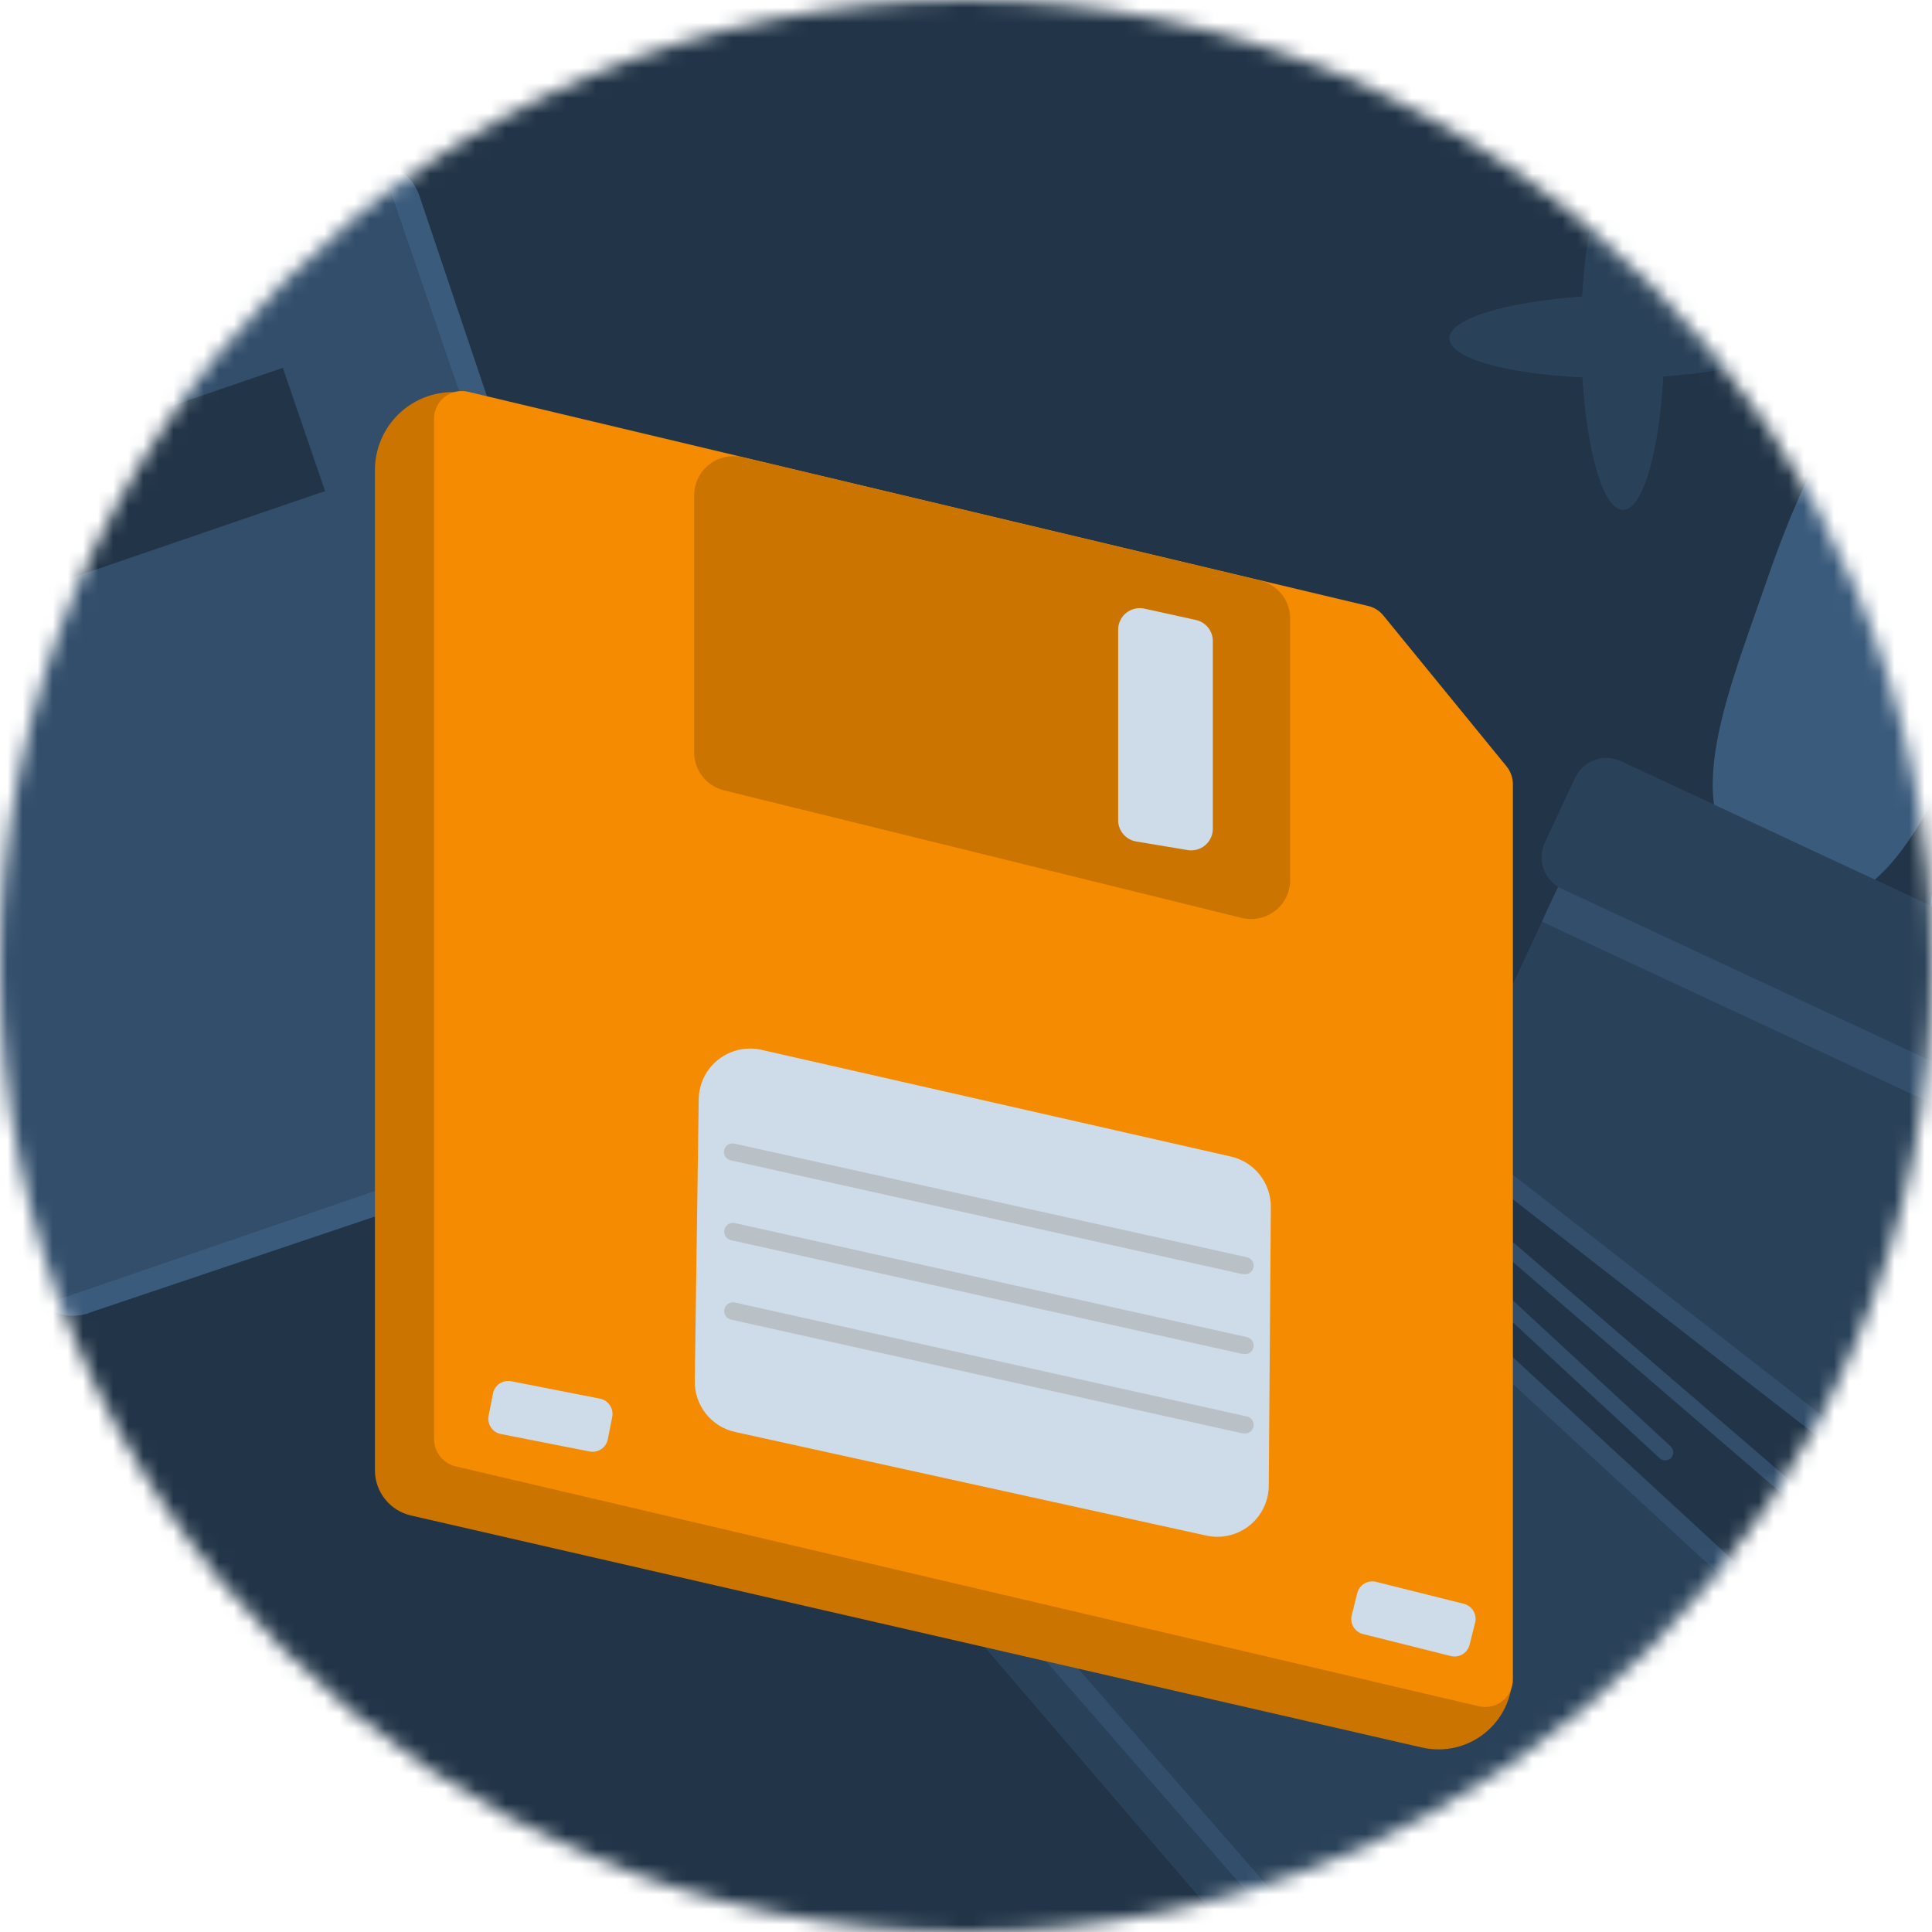 <svg width="128" height="128" viewBox="0 0 128 128" fill="none" xmlns="http://www.w3.org/2000/svg">
<mask id="mask0_2810_46771" style="mask-type:alpha" maskUnits="userSpaceOnUse" x="0" y="0" width="128" height="128">
<circle cx="64" cy="64" r="64" fill="#EBF8FF"/>
</mask>
<g mask="url(#mask0_2810_46771)">
<path d="M175.519 -10.276H-27.032C-28.352 -10.277 -29.66 -9.973 -30.88 -9.38C-32.1 -8.787 -33.209 -7.918 -34.143 -6.822C-35.077 -5.725 -35.818 -4.423 -36.323 -2.99C-36.829 -1.557 -37.089 -0.021 -37.089 1.53V141.427C-37.089 144.561 -36.029 147.567 -34.143 149.783C-32.257 151.999 -29.699 153.244 -27.032 153.244H175.519C178.186 153.244 180.744 151.999 182.63 149.783C184.517 147.567 185.576 144.561 185.576 141.427V1.53C185.576 -0.021 185.316 -1.557 184.81 -2.99C184.305 -4.423 183.564 -5.725 182.63 -6.822C181.696 -7.918 180.587 -8.787 179.367 -9.38C178.147 -9.973 176.839 -10.277 175.519 -10.276Z" fill="#223548"/>
<path d="M118.99 22.163C118.99 20.864 115.218 19.824 110.178 19.587C109.889 14.554 108.78 10.811 107.48 10.813C106.181 10.816 105.1 14.588 104.823 19.648C99.769 19.994 96.011 21.123 96.028 22.426C96.046 23.728 99.8 24.768 104.841 25.002C105.143 30.036 106.238 33.779 107.535 33.776C108.832 33.773 109.918 30.001 110.195 24.941C115.249 24.596 119.004 23.466 118.99 22.163Z" fill="#2A4259"/>
<path fill-rule="evenodd" clip-rule="evenodd" d="M147.354 29.366C148.493 31.829 145.857 35.469 141.468 37.497C138.523 38.857 135.536 39.146 133.546 38.444C133.152 39.97 132.658 41.566 132.092 43.205C128.984 52.205 124.691 62.227 118.308 59.316C110.901 55.936 113.476 48.628 116.376 40.4C116.608 39.74 116.843 39.074 117.074 38.404C120.195 29.378 123.998 22.38 130.258 24.475C132.928 25.364 134.194 27.444 134.489 30.298C135.319 29.656 136.281 29.069 137.347 28.576C141.736 26.549 146.216 26.902 147.354 29.366Z" fill="#3B5B7C"/>
<path d="M141.309 58.293C139.102 63.027 135.008 65.764 132.142 64.46C125.141 61.271 128.346 58.075 130.971 53.473C133.597 48.872 137.256 46.038 140.139 47.306C145.427 49.627 143.528 53.533 141.309 58.293Z" fill="#3B5B7C"/>
<path d="M107.219 57.815L136.435 71.435C138.046 72.186 138.745 74.106 137.994 75.717L131.099 90.507C129.164 94.659 124.219 96.46 120.066 94.524L100.069 85.202C95.917 83.266 94.117 78.321 96.052 74.169L102.947 59.379C103.698 57.768 105.618 57.069 107.229 57.819L107.219 57.815Z" fill="#2A4259"/>
<path d="M139.332 72.836L104.279 56.495L102.152 61.058L137.205 77.399L139.332 72.836Z" fill="#324E6B"/>
<path d="M141.981 66.556L107.396 50.433C106.248 49.898 104.884 50.395 104.348 51.543L102.35 55.83C101.814 56.978 102.311 58.343 103.459 58.878L138.044 75C139.192 75.536 140.557 75.039 141.092 73.891L143.09 69.603C143.626 68.455 143.129 67.091 141.981 66.556Z" fill="#2A4259"/>
<path d="M115.037 105.046L97.586 146.807L60.831 103.99C60.525 103.623 60.326 103.179 60.295 102.704C60.264 102.23 60.372 101.755 60.617 101.357L79.262 71.399L115.037 105.031V105.046Z" fill="#2A4259"/>
<path d="M98.734 143.501C98.642 143.501 98.55 143.485 98.458 143.439C98.366 143.409 98.305 143.348 98.244 143.271L61.565 101.173C61.565 101.173 61.474 101.036 61.443 100.959C61.412 100.883 61.397 100.791 61.412 100.714C61.412 100.622 61.443 100.546 61.474 100.469C61.504 100.393 61.565 100.332 61.627 100.27C61.688 100.209 61.764 100.178 61.841 100.148C61.917 100.117 62.009 100.117 62.086 100.117C62.178 100.117 62.254 100.148 62.331 100.178C62.407 100.209 62.468 100.27 62.53 100.332L99.193 142.429C99.269 142.521 99.331 142.643 99.346 142.766C99.361 142.888 99.346 143.011 99.3 143.133C99.254 143.24 99.162 143.348 99.055 143.409C98.948 143.47 98.826 143.516 98.703 143.516L98.734 143.501Z" fill="#324E6B"/>
<path d="M115.711 105.077L133.606 104.603L92.442 72.547L79.553 71.736L115.711 105.077L97.892 144.71C97.172 146.287 99.147 147.726 100.433 146.562L133.606 104.603" fill="#223548"/>
<path d="M99.377 147.634C98.902 147.634 98.428 147.481 98.045 147.19C97.617 146.884 97.31 146.455 97.172 145.95C97.035 145.445 97.081 144.909 97.31 144.45L114.93 105.245L79.094 72.21C79.002 72.118 78.925 71.996 78.894 71.873C78.864 71.736 78.894 71.613 78.925 71.491C78.971 71.368 79.063 71.261 79.185 71.2C79.308 71.139 79.43 71.093 79.568 71.108L92.458 71.919C92.58 71.919 92.718 71.981 92.81 72.057L133.989 104.112C134.111 104.204 134.188 104.342 134.218 104.495C134.218 104.541 134.218 104.587 134.218 104.633C134.218 104.755 134.172 104.863 134.111 104.97C134.111 104.985 134.096 105 134.081 105.016L100.923 146.96C100.923 146.96 100.877 147.021 100.847 147.037C100.433 147.419 99.897 147.618 99.346 147.618L99.377 147.634ZM116.139 105.72L98.489 144.985C98.397 145.184 98.382 145.399 98.428 145.613C98.474 145.827 98.596 146.011 98.78 146.134C98.964 146.256 99.163 146.333 99.377 146.333C99.591 146.333 99.805 146.256 99.974 146.118L132.244 105.307L116.139 105.72ZM81.329 72.501L115.956 104.419L131.769 104.005L92.182 73.19L81.313 72.501H81.329Z" fill="#324E6B"/>
<path d="M103.358 138.081C103.358 138.081 103.22 138.066 103.158 138.035C103.113 138.005 103.067 137.974 103.021 137.928C102.975 137.882 102.959 137.836 102.929 137.79C102.914 137.729 102.898 137.683 102.914 137.622C102.914 137.561 102.929 137.515 102.959 137.454L116.262 111.108C116.308 111.001 116.4 110.925 116.523 110.894C116.63 110.863 116.752 110.863 116.859 110.909C116.905 110.94 116.951 110.97 116.997 111.016C117.043 111.062 117.058 111.108 117.089 111.154C117.104 111.215 117.12 111.261 117.104 111.323C117.104 111.384 117.089 111.43 117.058 111.491L103.756 137.836C103.756 137.836 103.664 137.974 103.587 138.005C103.511 138.051 103.434 138.066 103.358 138.066V138.081Z" fill="#324E6B"/>
<path d="M108.134 133.413C108.134 133.413 108.011 133.382 107.95 133.352C107.904 133.321 107.858 133.29 107.827 133.245C107.797 133.199 107.766 133.153 107.751 133.091C107.751 133.03 107.736 132.984 107.751 132.923C107.751 132.862 107.782 132.816 107.812 132.77L123.763 107.925C123.825 107.833 123.932 107.756 124.039 107.741C124.146 107.71 124.269 107.741 124.36 107.802C124.406 107.833 124.452 107.863 124.483 107.909C124.513 107.955 124.544 108.001 124.559 108.062C124.559 108.124 124.559 108.17 124.559 108.231C124.559 108.292 124.529 108.338 124.498 108.384L108.547 133.229C108.547 133.229 108.44 133.352 108.363 133.382C108.287 133.413 108.21 133.428 108.134 133.428V133.413Z" fill="#324E6B"/>
<path d="M110.323 96.75C110.185 96.75 110.062 96.704 109.955 96.612L87.1 75.456C86.993 75.364 86.932 75.227 86.932 75.089C86.932 74.951 86.978 74.813 87.069 74.706C87.115 74.66 87.177 74.614 87.238 74.584C87.299 74.553 87.376 74.538 87.437 74.538C87.513 74.538 87.575 74.538 87.636 74.568C87.697 74.599 87.758 74.629 87.82 74.675L110.69 95.831C110.69 95.831 110.782 95.939 110.812 96C110.843 96.061 110.858 96.138 110.858 96.199C110.858 96.275 110.858 96.337 110.828 96.398C110.797 96.459 110.767 96.52 110.721 96.581C110.675 96.643 110.613 96.673 110.552 96.704C110.491 96.734 110.414 96.75 110.338 96.75H110.323Z" fill="#324E6B"/>
<path d="M122.125 102.306C122.002 102.306 121.88 102.26 121.803 102.184L99.224 82.742C99.224 82.742 99.132 82.65 99.101 82.589C99.071 82.528 99.055 82.467 99.04 82.39C99.04 82.329 99.04 82.252 99.071 82.191C99.086 82.13 99.117 82.069 99.162 82.023C99.208 81.977 99.254 81.931 99.316 81.9C99.377 81.87 99.438 81.855 99.499 81.855C99.561 81.855 99.637 81.855 99.698 81.885C99.76 81.9 99.821 81.946 99.867 81.977L122.446 101.403C122.446 101.403 122.538 101.495 122.569 101.556C122.599 101.617 122.615 101.679 122.615 101.755C122.615 101.832 122.615 101.893 122.584 101.954C122.553 102.015 122.523 102.077 122.477 102.123C122.431 102.184 122.37 102.23 122.309 102.26C122.247 102.291 122.171 102.306 122.094 102.306H122.125Z" fill="#324E6B"/>
<path d="M5.858 86.992L44.936 73.829C46.603 73.263 47.484 71.471 46.934 69.82L27.78 12.955C27.213 11.288 25.421 10.408 23.77 10.958L-15.309 24.136C-16.976 24.702 -17.856 26.495 -17.306 28.146L1.848 85.01C2.414 86.677 4.207 87.558 5.858 87.008V86.992Z" fill="#3B5B7C"/>
<path d="M4.175 85.986L43.096 72.65C44.747 72.084 45.628 70.291 45.062 68.64L25.656 12.012C25.09 10.361 23.298 9.48 21.646 10.046L-17.275 23.381C-18.926 23.948 -19.807 25.74 -19.241 27.392L0.149 84.02C0.715 85.671 2.508 86.552 4.159 85.986H4.175Z" fill="#324E6B"/>
<path d="M18.737 24.372L-4.176 32.219L-1.377 40.381L21.536 32.534L18.737 24.372Z" fill="#223548"/>
</g>
<g clip-path="url(#clip0_2810_46771)">
<path d="M94.216 115.779L27.23 100.406C26.55 100.25 25.943 99.868 25.509 99.323C25.075 98.777 24.839 98.1 24.84 97.403V31.144C24.84 30.46 24.976 29.783 25.239 29.152C25.503 28.521 25.889 27.949 26.375 27.469C26.861 26.988 27.438 26.609 28.072 26.353C28.706 26.097 29.384 25.97 30.068 25.978L92.972 44.036L100.199 111.022C100.197 111.756 100.03 112.48 99.71 113.141C99.39 113.801 98.926 114.382 98.351 114.839C97.776 115.295 97.106 115.617 96.391 115.78C95.675 115.943 94.931 115.942 94.216 115.779Z" fill="#CC7400"/>
<path d="M97.968 113.042L30.176 97.147C29.77 97.047 29.409 96.814 29.152 96.485C28.894 96.155 28.755 95.749 28.757 95.33V27.777C28.752 27.496 28.811 27.217 28.93 26.963C29.049 26.708 29.226 26.485 29.445 26.309C29.665 26.134 29.921 26.011 30.196 25.95C30.47 25.89 30.755 25.893 31.028 25.96L90.662 40.152C91.051 40.246 91.398 40.466 91.65 40.777L99.813 50.773C100.086 51.111 100.234 51.532 100.233 51.965V111.231C100.238 111.511 100.178 111.788 100.059 112.041C99.939 112.295 99.764 112.517 99.545 112.692C99.326 112.867 99.071 112.989 98.797 113.05C98.524 113.111 98.24 113.108 97.968 113.042Z" fill="#F58B00"/>
<path d="M82.266 60.815L47.961 52.362C47.399 52.224 46.899 51.901 46.542 51.445C46.185 50.989 45.991 50.427 45.991 49.848V32.817C45.991 32.426 46.079 32.039 46.25 31.687C46.42 31.334 46.668 31.025 46.975 30.782C47.282 30.539 47.64 30.369 48.022 30.284C48.404 30.199 48.801 30.201 49.182 30.291L83.486 38.46C84.054 38.596 84.559 38.92 84.92 39.378C85.282 39.836 85.478 40.403 85.479 40.986V58.317C85.476 58.709 85.384 59.094 85.21 59.446C85.037 59.797 84.786 60.104 84.477 60.344C84.168 60.584 83.808 60.751 83.425 60.833C83.042 60.915 82.646 60.908 82.266 60.815Z" fill="#CC7400"/>
<path d="M79.91 101.734L48.716 94.876C47.943 94.709 47.252 94.278 46.761 93.656C46.272 93.034 46.013 92.262 46.031 91.47L46.292 72.839C46.298 72.329 46.417 71.827 46.643 71.37C46.868 70.912 47.193 70.511 47.594 70.197C47.995 69.882 48.462 69.661 48.96 69.55C49.458 69.44 49.974 69.442 50.47 69.558L81.534 76.62C82.294 76.79 82.974 77.216 83.458 77.826C83.943 78.437 84.203 79.195 84.196 79.975L84.06 98.385C84.064 98.897 83.952 99.404 83.732 99.867C83.513 100.331 83.192 100.739 82.793 101.06C82.394 101.382 81.928 101.61 81.429 101.727C80.929 101.843 80.41 101.846 79.91 101.734Z" fill="#CEDBE8"/>
<path d="M75.811 40.322L79.218 41.072C79.538 41.139 79.826 41.315 80.032 41.569C80.239 41.823 80.352 42.141 80.353 42.468V54.906C80.353 55.114 80.308 55.319 80.221 55.508C80.134 55.696 80.007 55.864 79.849 55.998C79.691 56.133 79.505 56.231 79.305 56.287C79.104 56.342 78.895 56.353 78.69 56.32L75.284 55.752C74.948 55.698 74.642 55.526 74.421 55.267C74.201 55.008 74.08 54.679 74.08 54.339V41.719C74.08 41.506 74.128 41.295 74.221 41.103C74.313 40.911 74.447 40.741 74.612 40.608C74.778 40.474 74.972 40.379 75.18 40.329C75.387 40.28 75.603 40.278 75.811 40.322Z" fill="#CEDBE8"/>
<path d="M33.182 95.008L39.064 96.164C39.621 96.274 40.161 95.911 40.27 95.354L40.562 93.872C40.671 93.316 40.308 92.775 39.752 92.666L33.87 91.51C33.313 91.4 32.773 91.763 32.663 92.32L32.372 93.802C32.263 94.358 32.625 94.898 33.182 95.008Z" fill="#CEDBE8"/>
<path d="M96.984 106.258L91.169 104.801C90.619 104.663 90.061 104.998 89.923 105.548L89.556 107.013C89.418 107.563 89.752 108.121 90.303 108.259L96.118 109.716C96.668 109.854 97.226 109.52 97.364 108.97L97.731 107.505C97.869 106.954 97.535 106.396 96.984 106.258Z" fill="#CEDBE8"/>
<path d="M82.403 84.408H82.278L48.439 76.881C48.362 76.869 48.289 76.841 48.224 76.799C48.159 76.758 48.103 76.703 48.06 76.639C48.017 76.576 47.987 76.504 47.972 76.428C47.958 76.352 47.959 76.274 47.975 76.198C47.992 76.123 48.024 76.052 48.069 75.989C48.114 75.926 48.171 75.874 48.238 75.834C48.304 75.794 48.377 75.768 48.454 75.758C48.531 75.748 48.608 75.753 48.683 75.774L82.55 83.284C82.701 83.301 82.839 83.377 82.933 83.495C83.028 83.613 83.072 83.764 83.056 83.915C83.039 84.065 82.963 84.203 82.845 84.298C82.727 84.392 82.576 84.436 82.425 84.42L82.403 84.408Z" fill="#B9C1C6"/>
<path d="M82.402 89.693C82.361 89.698 82.319 89.698 82.277 89.693L48.438 82.165C48.288 82.133 48.156 82.042 48.072 81.913C47.989 81.784 47.96 81.626 47.992 81.476C48.025 81.325 48.116 81.194 48.245 81.11C48.374 81.026 48.532 80.998 48.682 81.03L82.55 88.575C82.7 88.591 82.838 88.667 82.933 88.785C83.028 88.903 83.072 89.054 83.055 89.205C83.038 89.355 82.963 89.493 82.845 89.588C82.727 89.683 82.576 89.726 82.425 89.71L82.402 89.693Z" fill="#B9C1C6"/>
<path d="M82.402 94.956H82.277L48.438 87.429C48.288 87.396 48.156 87.305 48.072 87.176C47.989 87.047 47.96 86.889 47.992 86.739C48.025 86.588 48.116 86.457 48.245 86.373C48.374 86.29 48.532 86.261 48.682 86.293L82.55 93.832C82.7 93.849 82.838 93.924 82.933 94.042C83.028 94.161 83.072 94.312 83.055 94.462C83.038 94.613 82.963 94.751 82.845 94.845C82.727 94.94 82.576 94.984 82.425 94.967L82.402 94.956Z" fill="#B9C1C6"/>
</g>
<defs>
<clipPath id="clip0_2810_46771">
<rect width="75.394" height="89.994" fill="white" transform="translate(24.84 25.907)"/>
</clipPath>
</defs>
</svg>
